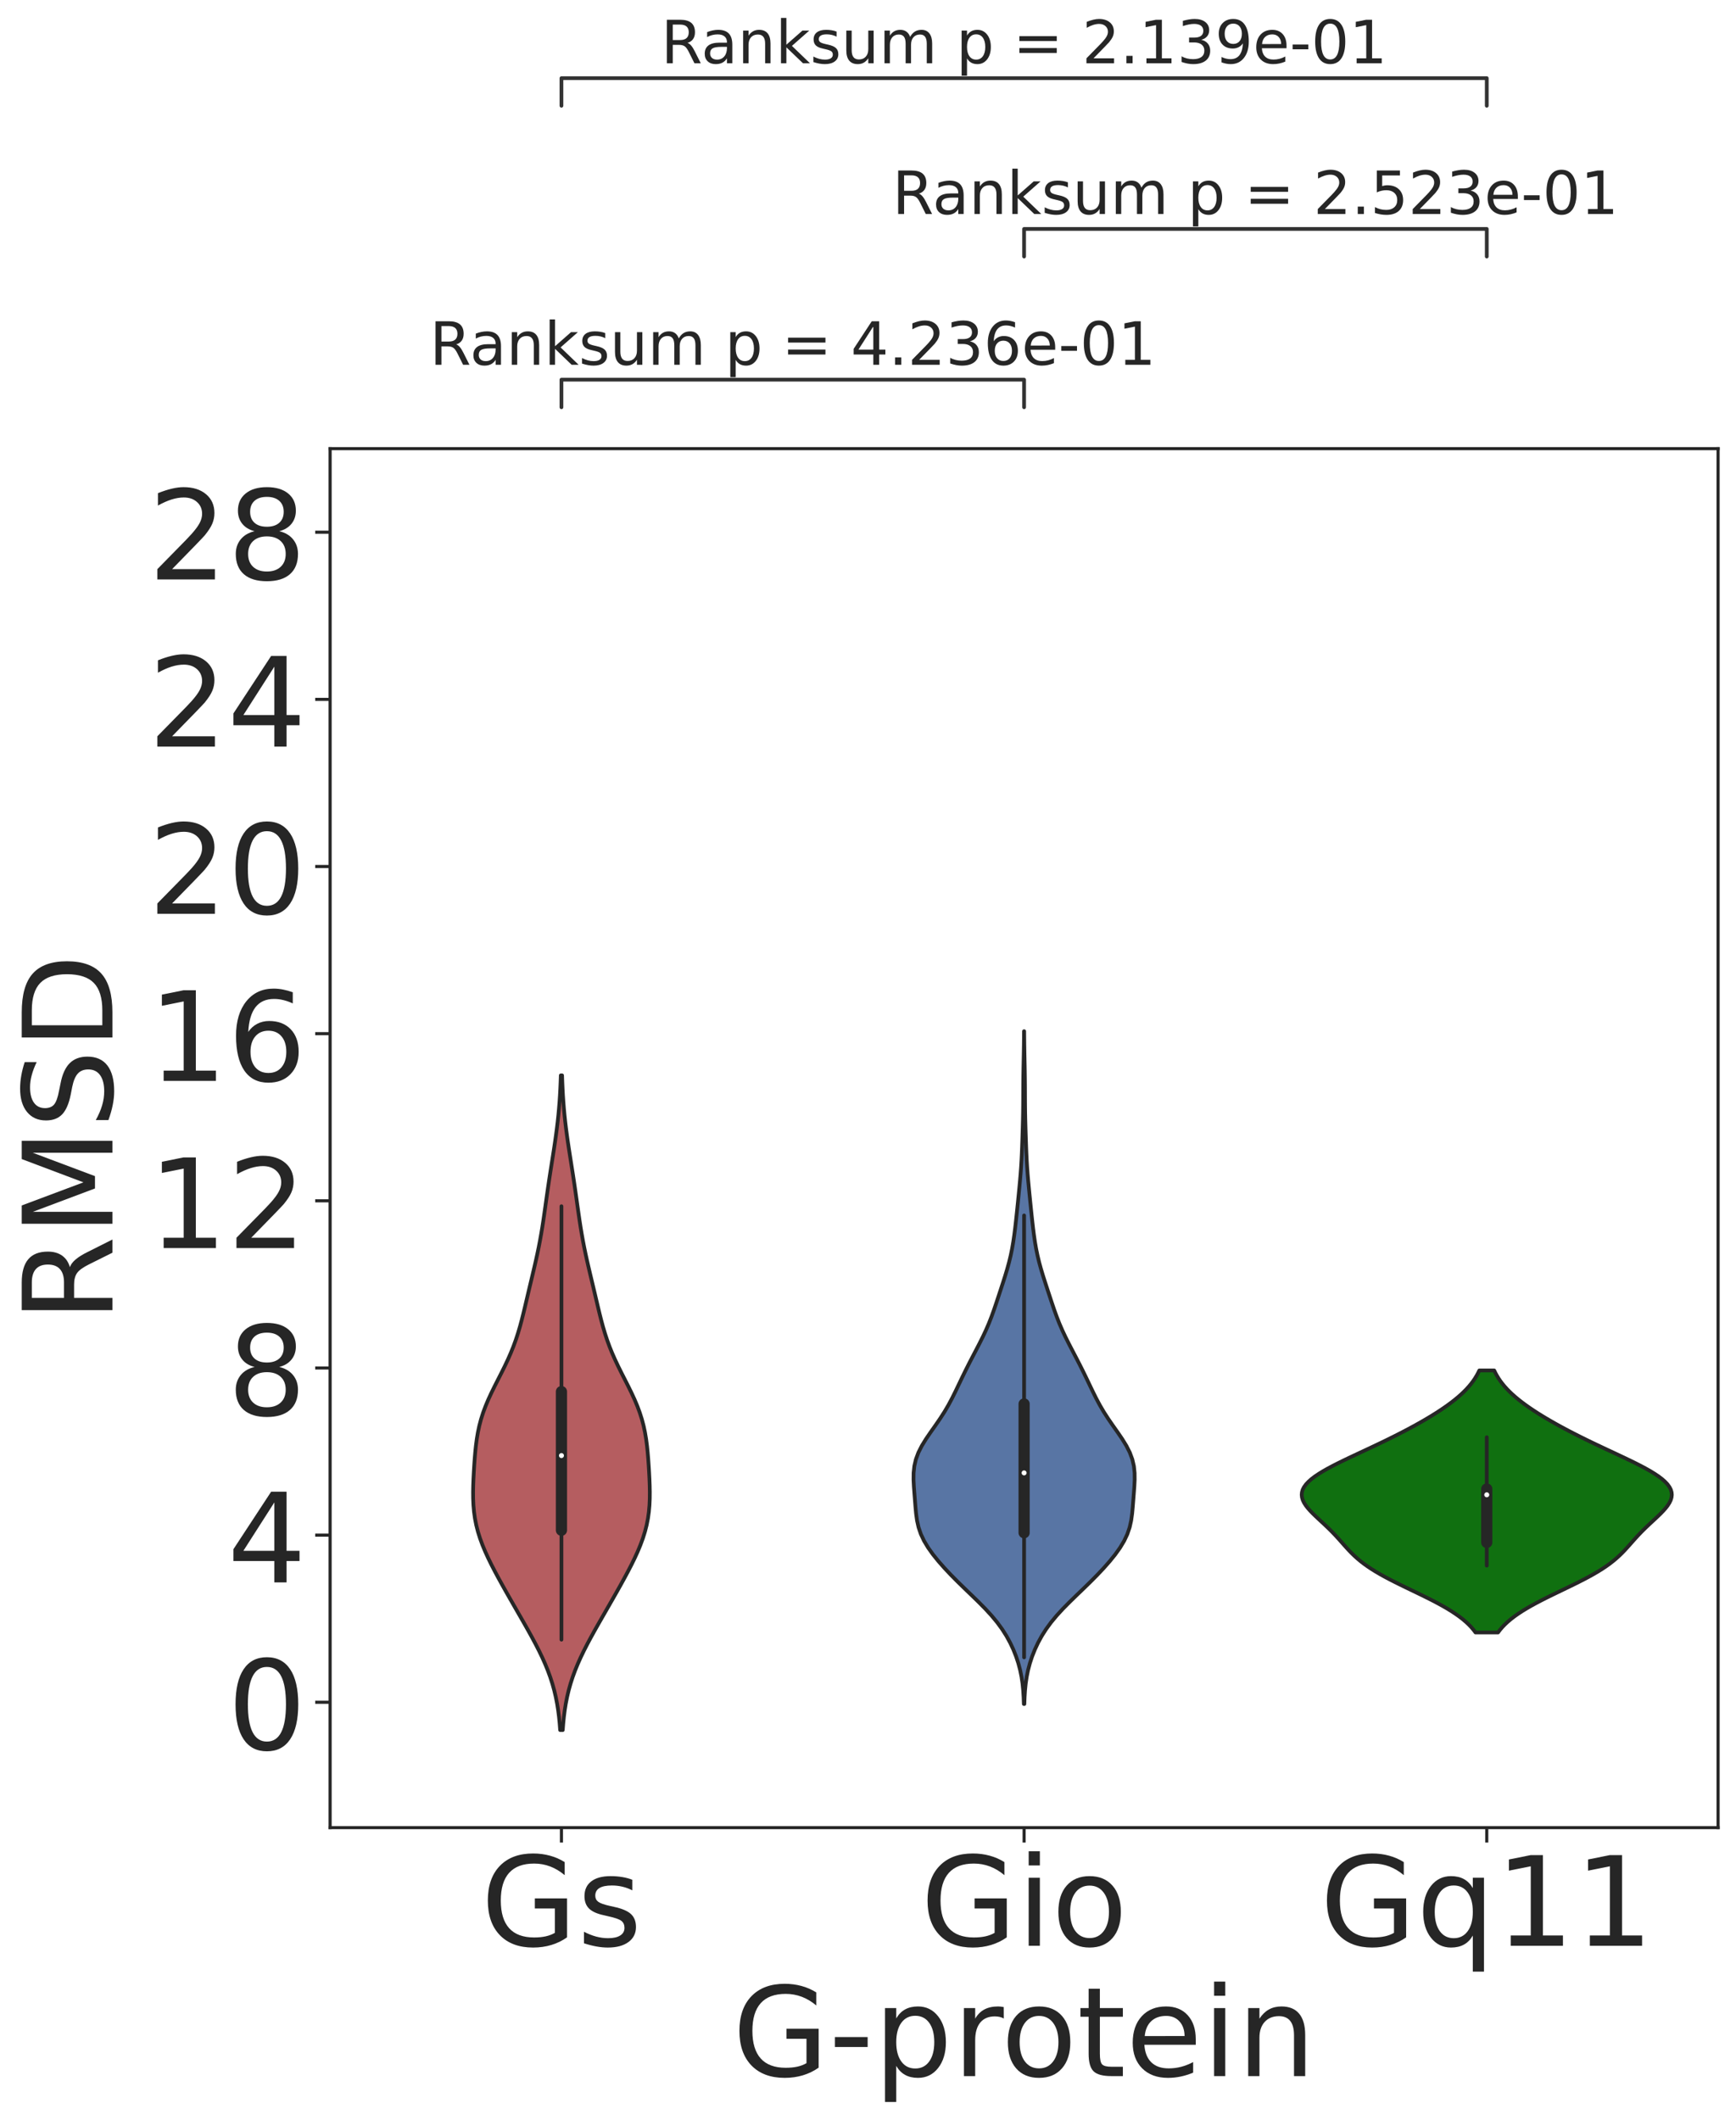 <?xml version="1.0" encoding="utf-8" standalone="no"?>
<!DOCTYPE svg PUBLIC "-//W3C//DTD SVG 1.1//EN"
  "http://www.w3.org/Graphics/SVG/1.1/DTD/svg11.dtd">
<!-- Created with matplotlib (https://matplotlib.org/) -->
<svg height="852.245pt" version="1.1" viewBox="0 0 697.916 852.245" width="697.916pt" xmlns="http://www.w3.org/2000/svg" xmlns:xlink="http://www.w3.org/1999/xlink">
 <defs>
  <style type="text/css">
*{stroke-linecap:butt;stroke-linejoin:round;}
  </style>
 </defs>
 <g id="figure_1">
  <g id="patch_1">
   <path d="M 0 852.245 
L 697.916 852.245 
L 697.916 0 
L 0 0 
z
" style="fill:#ffffff;"/>
  </g>
  <g id="axes_1">
   <g id="patch_2">
    <path d="M 132.716 734.764 
L 690.716 734.764 
L 690.716 180.363 
L 132.716 180.363 
z
" style="fill:#ffffff;"/>
   </g>
   <g id="matplotlib.axis_1">
    <g id="xtick_1">
     <g id="line2d_1">
      <defs>
       <path d="M 0 0 
L 0 6 
" id="m1f7095443c" style="stroke:#262626;stroke-width:1.25;"/>
      </defs>
      <g>
       <use style="fill:#262626;stroke:#262626;stroke-width:1.25;" x="225.716" xlink:href="#m1f7095443c" y="734.764"/>
      </g>
     </g>
     <g id="text_1">
      <!-- Gs -->
      <defs>
       <path d="M 59.516 10.406 
L 59.516 29.984 
L 43.406 29.984 
L 43.406 38.094 
L 69.281 38.094 
L 69.281 6.781 
Q 63.578 2.734 56.688 0.656 
Q 49.812 -1.422 42 -1.422 
Q 24.906 -1.422 15.25 8.562 
Q 5.609 18.562 5.609 36.375 
Q 5.609 54.25 15.25 64.234 
Q 24.906 74.219 42 74.219 
Q 49.125 74.219 55.547 72.453 
Q 61.969 70.703 67.391 67.281 
L 67.391 56.781 
Q 61.922 61.422 55.766 63.766 
Q 49.609 66.109 42.828 66.109 
Q 29.438 66.109 22.719 58.641 
Q 16.016 51.172 16.016 36.375 
Q 16.016 21.625 22.719 14.156 
Q 29.438 6.688 42.828 6.688 
Q 48.047 6.688 52.141 7.594 
Q 56.25 8.5 59.516 10.406 
z
" id="DejaVuSans-71"/>
       <path d="M 44.281 53.078 
L 44.281 44.578 
Q 40.484 46.531 36.375 47.5 
Q 32.281 48.484 27.875 48.484 
Q 21.188 48.484 17.844 46.438 
Q 14.5 44.391 14.5 40.281 
Q 14.5 37.156 16.891 35.375 
Q 19.281 33.594 26.516 31.984 
L 29.594 31.297 
Q 39.156 29.25 43.188 25.516 
Q 47.219 21.781 47.219 15.094 
Q 47.219 7.469 41.188 3.016 
Q 35.156 -1.422 24.609 -1.422 
Q 20.219 -1.422 15.453 -0.562 
Q 10.688 0.297 5.422 2 
L 5.422 11.281 
Q 10.406 8.688 15.234 7.391 
Q 20.062 6.109 24.812 6.109 
Q 31.156 6.109 34.562 8.281 
Q 37.984 10.453 37.984 14.406 
Q 37.984 18.062 35.516 20.016 
Q 33.062 21.969 24.703 23.781 
L 21.578 24.516 
Q 13.234 26.266 9.516 29.906 
Q 5.812 33.547 5.812 39.891 
Q 5.812 47.609 11.281 51.797 
Q 16.75 56 26.812 56 
Q 31.781 56 36.172 55.266 
Q 40.578 54.547 44.281 53.078 
z
" id="DejaVuSans-115"/>
      </defs>
      <g style="fill:#262626;" transform="translate(193.321 782.256)scale(0.5 -0.5)">
       <use xlink:href="#DejaVuSans-71"/>
       <use x="77.49" xlink:href="#DejaVuSans-115"/>
      </g>
     </g>
    </g>
    <g id="xtick_2">
     <g id="line2d_2">
      <g>
       <use style="fill:#262626;stroke:#262626;stroke-width:1.25;" x="411.716" xlink:href="#m1f7095443c" y="734.764"/>
      </g>
     </g>
     <g id="text_2">
      <!-- Gio -->
      <defs>
       <path d="M 9.422 54.688 
L 18.406 54.688 
L 18.406 0 
L 9.422 0 
z
M 9.422 75.984 
L 18.406 75.984 
L 18.406 64.594 
L 9.422 64.594 
z
" id="DejaVuSans-105"/>
       <path d="M 30.609 48.391 
Q 23.391 48.391 19.188 42.75 
Q 14.984 37.109 14.984 27.297 
Q 14.984 17.484 19.156 11.844 
Q 23.344 6.203 30.609 6.203 
Q 37.797 6.203 41.984 11.859 
Q 46.188 17.531 46.188 27.297 
Q 46.188 37.016 41.984 42.703 
Q 37.797 48.391 30.609 48.391 
z
M 30.609 56 
Q 42.328 56 49.016 48.375 
Q 55.719 40.766 55.719 27.297 
Q 55.719 13.875 49.016 6.219 
Q 42.328 -1.422 30.609 -1.422 
Q 18.844 -1.422 12.172 6.219 
Q 5.516 13.875 5.516 27.297 
Q 5.516 40.766 12.172 48.375 
Q 18.844 56 30.609 56 
z
" id="DejaVuSans-111"/>
      </defs>
      <g style="fill:#262626;" transform="translate(370.102 782.256)scale(0.5 -0.5)">
       <use xlink:href="#DejaVuSans-71"/>
       <use x="77.49" xlink:href="#DejaVuSans-105"/>
       <use x="105.273" xlink:href="#DejaVuSans-111"/>
      </g>
     </g>
    </g>
    <g id="xtick_3">
     <g id="line2d_3">
      <g>
       <use style="fill:#262626;stroke:#262626;stroke-width:1.25;" x="597.716" xlink:href="#m1f7095443c" y="734.764"/>
      </g>
     </g>
     <g id="text_3">
      <!-- Gq11 -->
      <defs>
       <path d="M 14.797 27.297 
Q 14.797 17.391 18.875 11.75 
Q 22.953 6.109 30.078 6.109 
Q 37.203 6.109 41.297 11.75 
Q 45.406 17.391 45.406 27.297 
Q 45.406 37.203 41.297 42.844 
Q 37.203 48.484 30.078 48.484 
Q 22.953 48.484 18.875 42.844 
Q 14.797 37.203 14.797 27.297 
z
M 45.406 8.203 
Q 42.578 3.328 38.25 0.953 
Q 33.938 -1.422 27.875 -1.422 
Q 17.969 -1.422 11.734 6.484 
Q 5.516 14.406 5.516 27.297 
Q 5.516 40.188 11.734 48.094 
Q 17.969 56 27.875 56 
Q 33.938 56 38.25 53.625 
Q 42.578 51.266 45.406 46.391 
L 45.406 54.688 
L 54.391 54.688 
L 54.391 -20.797 
L 45.406 -20.797 
z
" id="DejaVuSans-113"/>
       <path d="M 12.406 8.297 
L 28.516 8.297 
L 28.516 63.922 
L 10.984 60.406 
L 10.984 69.391 
L 28.422 72.906 
L 38.281 72.906 
L 38.281 8.297 
L 54.391 8.297 
L 54.391 0 
L 12.406 0 
z
" id="DejaVuSans-49"/>
      </defs>
      <g style="fill:#262626;" transform="translate(530.661 782.256)scale(0.5 -0.5)">
       <use xlink:href="#DejaVuSans-71"/>
       <use x="77.49" xlink:href="#DejaVuSans-113"/>
       <use x="140.967" xlink:href="#DejaVuSans-49"/>
       <use x="204.59" xlink:href="#DejaVuSans-49"/>
      </g>
     </g>
    </g>
    <g id="text_4">
     <!-- G-protein -->
     <defs>
      <path d="M 4.891 31.391 
L 31.203 31.391 
L 31.203 23.391 
L 4.891 23.391 
z
" id="DejaVuSans-45"/>
      <path d="M 18.109 8.203 
L 18.109 -20.797 
L 9.078 -20.797 
L 9.078 54.688 
L 18.109 54.688 
L 18.109 46.391 
Q 20.953 51.266 25.266 53.625 
Q 29.594 56 35.594 56 
Q 45.562 56 51.781 48.094 
Q 58.016 40.188 58.016 27.297 
Q 58.016 14.406 51.781 6.484 
Q 45.562 -1.422 35.594 -1.422 
Q 29.594 -1.422 25.266 0.953 
Q 20.953 3.328 18.109 8.203 
z
M 48.688 27.297 
Q 48.688 37.203 44.609 42.844 
Q 40.531 48.484 33.406 48.484 
Q 26.266 48.484 22.188 42.844 
Q 18.109 37.203 18.109 27.297 
Q 18.109 17.391 22.188 11.75 
Q 26.266 6.109 33.406 6.109 
Q 40.531 6.109 44.609 11.75 
Q 48.688 17.391 48.688 27.297 
z
" id="DejaVuSans-112"/>
      <path d="M 41.109 46.297 
Q 39.594 47.172 37.812 47.578 
Q 36.031 48 33.891 48 
Q 26.266 48 22.188 43.047 
Q 18.109 38.094 18.109 28.812 
L 18.109 0 
L 9.078 0 
L 9.078 54.688 
L 18.109 54.688 
L 18.109 46.188 
Q 20.953 51.172 25.484 53.578 
Q 30.031 56 36.531 56 
Q 37.453 56 38.578 55.875 
Q 39.703 55.766 41.062 55.516 
z
" id="DejaVuSans-114"/>
      <path d="M 18.312 70.219 
L 18.312 54.688 
L 36.812 54.688 
L 36.812 47.703 
L 18.312 47.703 
L 18.312 18.016 
Q 18.312 11.328 20.141 9.422 
Q 21.969 7.516 27.594 7.516 
L 36.812 7.516 
L 36.812 0 
L 27.594 0 
Q 17.188 0 13.234 3.875 
Q 9.281 7.766 9.281 18.016 
L 9.281 47.703 
L 2.688 47.703 
L 2.688 54.688 
L 9.281 54.688 
L 9.281 70.219 
z
" id="DejaVuSans-116"/>
      <path d="M 56.203 29.594 
L 56.203 25.203 
L 14.891 25.203 
Q 15.484 15.922 20.484 11.062 
Q 25.484 6.203 34.422 6.203 
Q 39.594 6.203 44.453 7.469 
Q 49.312 8.734 54.109 11.281 
L 54.109 2.781 
Q 49.266 0.734 44.188 -0.344 
Q 39.109 -1.422 33.891 -1.422 
Q 20.797 -1.422 13.156 6.188 
Q 5.516 13.812 5.516 26.812 
Q 5.516 40.234 12.766 48.109 
Q 20.016 56 32.328 56 
Q 43.359 56 49.781 48.891 
Q 56.203 41.797 56.203 29.594 
z
M 47.219 32.234 
Q 47.125 39.594 43.094 43.984 
Q 39.062 48.391 32.422 48.391 
Q 24.906 48.391 20.391 44.141 
Q 15.875 39.891 15.188 32.172 
z
" id="DejaVuSans-101"/>
      <path d="M 54.891 33.016 
L 54.891 0 
L 45.906 0 
L 45.906 32.719 
Q 45.906 40.484 42.875 44.328 
Q 39.844 48.188 33.797 48.188 
Q 26.516 48.188 22.312 43.547 
Q 18.109 38.922 18.109 30.906 
L 18.109 0 
L 9.078 0 
L 9.078 54.688 
L 18.109 54.688 
L 18.109 46.188 
Q 21.344 51.125 25.703 53.562 
Q 30.078 56 35.797 56 
Q 45.219 56 50.047 50.172 
Q 54.891 44.344 54.891 33.016 
z
" id="DejaVuSans-110"/>
     </defs>
     <g style="fill:#262626;" transform="translate(294.47 834.646)scale(0.5 -0.5)">
      <use xlink:href="#DejaVuSans-71"/>
      <use x="77.49" xlink:href="#DejaVuSans-45"/>
      <use x="113.574" xlink:href="#DejaVuSans-112"/>
      <use x="177.051" xlink:href="#DejaVuSans-114"/>
      <use x="215.914" xlink:href="#DejaVuSans-111"/>
      <use x="277.096" xlink:href="#DejaVuSans-116"/>
      <use x="316.305" xlink:href="#DejaVuSans-101"/>
      <use x="377.828" xlink:href="#DejaVuSans-105"/>
      <use x="405.611" xlink:href="#DejaVuSans-110"/>
     </g>
    </g>
   </g>
   <g id="matplotlib.axis_2">
    <g id="ytick_1">
     <g id="line2d_4">
      <defs>
       <path d="M 0 0 
L -6 0 
" id="mdc92dd297d" style="stroke:#262626;stroke-width:1.25;"/>
      </defs>
      <g>
       <use style="fill:#262626;stroke:#262626;stroke-width:1.25;" x="132.716" xlink:href="#mdc92dd297d" y="684.364"/>
      </g>
     </g>
     <g id="text_5">
      <!-- 0 -->
      <defs>
       <path d="M 31.781 66.406 
Q 24.172 66.406 20.328 58.906 
Q 16.5 51.422 16.5 36.375 
Q 16.5 21.391 20.328 13.891 
Q 24.172 6.391 31.781 6.391 
Q 39.453 6.391 43.281 13.891 
Q 47.125 21.391 47.125 36.375 
Q 47.125 51.422 43.281 58.906 
Q 39.453 66.406 31.781 66.406 
z
M 31.781 74.219 
Q 44.047 74.219 50.516 64.516 
Q 56.984 54.828 56.984 36.375 
Q 56.984 17.969 50.516 8.266 
Q 44.047 -1.422 31.781 -1.422 
Q 19.531 -1.422 13.062 8.266 
Q 6.594 17.969 6.594 36.375 
Q 6.594 54.828 13.062 64.516 
Q 19.531 74.219 31.781 74.219 
z
" id="DejaVuSans-48"/>
      </defs>
      <g style="fill:#262626;" transform="translate(91.403 703.36)scale(0.5 -0.5)">
       <use xlink:href="#DejaVuSans-48"/>
      </g>
     </g>
    </g>
    <g id="ytick_2">
     <g id="line2d_5">
      <g>
       <use style="fill:#262626;stroke:#262626;stroke-width:1.25;" x="132.716" xlink:href="#mdc92dd297d" y="617.163"/>
      </g>
     </g>
     <g id="text_6">
      <!-- 4 -->
      <defs>
       <path d="M 37.797 64.312 
L 12.891 25.391 
L 37.797 25.391 
z
M 35.203 72.906 
L 47.609 72.906 
L 47.609 25.391 
L 58.016 25.391 
L 58.016 17.188 
L 47.609 17.188 
L 47.609 0 
L 37.797 0 
L 37.797 17.188 
L 4.891 17.188 
L 4.891 26.703 
z
" id="DejaVuSans-52"/>
      </defs>
      <g style="fill:#262626;" transform="translate(91.403 636.16)scale(0.5 -0.5)">
       <use xlink:href="#DejaVuSans-52"/>
      </g>
     </g>
    </g>
    <g id="ytick_3">
     <g id="line2d_6">
      <g>
       <use style="fill:#262626;stroke:#262626;stroke-width:1.25;" x="132.716" xlink:href="#mdc92dd297d" y="549.963"/>
      </g>
     </g>
     <g id="text_7">
      <!-- 8 -->
      <defs>
       <path d="M 31.781 34.625 
Q 24.75 34.625 20.719 30.859 
Q 16.703 27.094 16.703 20.516 
Q 16.703 13.922 20.719 10.156 
Q 24.75 6.391 31.781 6.391 
Q 38.812 6.391 42.859 10.172 
Q 46.922 13.969 46.922 20.516 
Q 46.922 27.094 42.891 30.859 
Q 38.875 34.625 31.781 34.625 
z
M 21.922 38.812 
Q 15.578 40.375 12.031 44.719 
Q 8.5 49.078 8.5 55.328 
Q 8.5 64.062 14.719 69.141 
Q 20.953 74.219 31.781 74.219 
Q 42.672 74.219 48.875 69.141 
Q 55.078 64.062 55.078 55.328 
Q 55.078 49.078 51.531 44.719 
Q 48 40.375 41.703 38.812 
Q 48.828 37.156 52.797 32.312 
Q 56.781 27.484 56.781 20.516 
Q 56.781 9.906 50.312 4.234 
Q 43.844 -1.422 31.781 -1.422 
Q 19.734 -1.422 13.25 4.234 
Q 6.781 9.906 6.781 20.516 
Q 6.781 27.484 10.781 32.312 
Q 14.797 37.156 21.922 38.812 
z
M 18.312 54.391 
Q 18.312 48.734 21.844 45.562 
Q 25.391 42.391 31.781 42.391 
Q 38.141 42.391 41.719 45.562 
Q 45.312 48.734 45.312 54.391 
Q 45.312 60.062 41.719 63.234 
Q 38.141 66.406 31.781 66.406 
Q 25.391 66.406 21.844 63.234 
Q 18.312 60.062 18.312 54.391 
z
" id="DejaVuSans-56"/>
      </defs>
      <g style="fill:#262626;" transform="translate(91.403 568.96)scale(0.5 -0.5)">
       <use xlink:href="#DejaVuSans-56"/>
      </g>
     </g>
    </g>
    <g id="ytick_4">
     <g id="line2d_7">
      <g>
       <use style="fill:#262626;stroke:#262626;stroke-width:1.25;" x="132.716" xlink:href="#mdc92dd297d" y="482.764"/>
      </g>
     </g>
     <g id="text_8">
      <!-- 12 -->
      <defs>
       <path d="M 19.188 8.297 
L 53.609 8.297 
L 53.609 0 
L 7.328 0 
L 7.328 8.297 
Q 12.938 14.109 22.625 23.891 
Q 32.328 33.688 34.812 36.531 
Q 39.547 41.844 41.422 45.531 
Q 43.312 49.219 43.312 52.781 
Q 43.312 58.594 39.234 62.25 
Q 35.156 65.922 28.609 65.922 
Q 23.969 65.922 18.812 64.312 
Q 13.672 62.703 7.812 59.422 
L 7.812 69.391 
Q 13.766 71.781 18.938 73 
Q 24.125 74.219 28.422 74.219 
Q 39.75 74.219 46.484 68.547 
Q 53.219 62.891 53.219 53.422 
Q 53.219 48.922 51.531 44.891 
Q 49.859 40.875 45.406 35.406 
Q 44.188 33.984 37.641 27.219 
Q 31.109 20.453 19.188 8.297 
z
" id="DejaVuSans-50"/>
      </defs>
      <g style="fill:#262626;" transform="translate(59.591 501.76)scale(0.5 -0.5)">
       <use xlink:href="#DejaVuSans-49"/>
       <use x="63.623" xlink:href="#DejaVuSans-50"/>
      </g>
     </g>
    </g>
    <g id="ytick_5">
     <g id="line2d_8">
      <g>
       <use style="fill:#262626;stroke:#262626;stroke-width:1.25;" x="132.716" xlink:href="#mdc92dd297d" y="415.563"/>
      </g>
     </g>
     <g id="text_9">
      <!-- 16 -->
      <defs>
       <path d="M 33.016 40.375 
Q 26.375 40.375 22.484 35.828 
Q 18.609 31.297 18.609 23.391 
Q 18.609 15.531 22.484 10.953 
Q 26.375 6.391 33.016 6.391 
Q 39.656 6.391 43.531 10.953 
Q 47.406 15.531 47.406 23.391 
Q 47.406 31.297 43.531 35.828 
Q 39.656 40.375 33.016 40.375 
z
M 52.594 71.297 
L 52.594 62.312 
Q 48.875 64.062 45.094 64.984 
Q 41.312 65.922 37.594 65.922 
Q 27.828 65.922 22.672 59.328 
Q 17.531 52.734 16.797 39.406 
Q 19.672 43.656 24.016 45.922 
Q 28.375 48.188 33.594 48.188 
Q 44.578 48.188 50.953 41.516 
Q 57.328 34.859 57.328 23.391 
Q 57.328 12.156 50.688 5.359 
Q 44.047 -1.422 33.016 -1.422 
Q 20.359 -1.422 13.672 8.266 
Q 6.984 17.969 6.984 36.375 
Q 6.984 53.656 15.188 63.938 
Q 23.391 74.219 37.203 74.219 
Q 40.922 74.219 44.703 73.484 
Q 48.484 72.75 52.594 71.297 
z
" id="DejaVuSans-54"/>
      </defs>
      <g style="fill:#262626;" transform="translate(59.591 434.56)scale(0.5 -0.5)">
       <use xlink:href="#DejaVuSans-49"/>
       <use x="63.623" xlink:href="#DejaVuSans-54"/>
      </g>
     </g>
    </g>
    <g id="ytick_6">
     <g id="line2d_9">
      <g>
       <use style="fill:#262626;stroke:#262626;stroke-width:1.25;" x="132.716" xlink:href="#mdc92dd297d" y="348.363"/>
      </g>
     </g>
     <g id="text_10">
      <!-- 20 -->
      <g style="fill:#262626;" transform="translate(59.591 367.36)scale(0.5 -0.5)">
       <use xlink:href="#DejaVuSans-50"/>
       <use x="63.623" xlink:href="#DejaVuSans-48"/>
      </g>
     </g>
    </g>
    <g id="ytick_7">
     <g id="line2d_10">
      <g>
       <use style="fill:#262626;stroke:#262626;stroke-width:1.25;" x="132.716" xlink:href="#mdc92dd297d" y="281.163"/>
      </g>
     </g>
     <g id="text_11">
      <!-- 24 -->
      <g style="fill:#262626;" transform="translate(59.591 300.16)scale(0.5 -0.5)">
       <use xlink:href="#DejaVuSans-50"/>
       <use x="63.623" xlink:href="#DejaVuSans-52"/>
      </g>
     </g>
    </g>
    <g id="ytick_8">
     <g id="line2d_11">
      <g>
       <use style="fill:#262626;stroke:#262626;stroke-width:1.25;" x="132.716" xlink:href="#mdc92dd297d" y="213.964"/>
      </g>
     </g>
     <g id="text_12">
      <!-- 28 -->
      <g style="fill:#262626;" transform="translate(59.591 232.96)scale(0.5 -0.5)">
       <use xlink:href="#DejaVuSans-50"/>
       <use x="63.623" xlink:href="#DejaVuSans-56"/>
      </g>
     </g>
    </g>
    <g id="text_13">
     <!-- RMSD -->
     <defs>
      <path d="M 44.391 34.188 
Q 47.562 33.109 50.562 29.594 
Q 53.562 26.078 56.594 19.922 
L 66.609 0 
L 56 0 
L 46.688 18.703 
Q 43.062 26.031 39.672 28.422 
Q 36.281 30.812 30.422 30.812 
L 19.672 30.812 
L 19.672 0 
L 9.812 0 
L 9.812 72.906 
L 32.078 72.906 
Q 44.578 72.906 50.734 67.672 
Q 56.891 62.453 56.891 51.906 
Q 56.891 45.016 53.688 40.469 
Q 50.484 35.938 44.391 34.188 
z
M 19.672 64.797 
L 19.672 38.922 
L 32.078 38.922 
Q 39.203 38.922 42.844 42.219 
Q 46.484 45.516 46.484 51.906 
Q 46.484 58.297 42.844 61.547 
Q 39.203 64.797 32.078 64.797 
z
" id="DejaVuSans-82"/>
      <path d="M 9.812 72.906 
L 24.516 72.906 
L 43.109 23.297 
L 61.812 72.906 
L 76.516 72.906 
L 76.516 0 
L 66.891 0 
L 66.891 64.016 
L 48.094 14.016 
L 38.188 14.016 
L 19.391 64.016 
L 19.391 0 
L 9.812 0 
z
" id="DejaVuSans-77"/>
      <path d="M 53.516 70.516 
L 53.516 60.891 
Q 47.906 63.578 42.922 64.891 
Q 37.938 66.219 33.297 66.219 
Q 25.25 66.219 20.875 63.094 
Q 16.5 59.969 16.5 54.203 
Q 16.5 49.359 19.406 46.891 
Q 22.312 44.438 30.422 42.922 
L 36.375 41.703 
Q 47.406 39.594 52.656 34.297 
Q 57.906 29 57.906 20.125 
Q 57.906 9.516 50.797 4.047 
Q 43.703 -1.422 29.984 -1.422 
Q 24.812 -1.422 18.969 -0.25 
Q 13.141 0.922 6.891 3.219 
L 6.891 13.375 
Q 12.891 10.016 18.656 8.297 
Q 24.422 6.594 29.984 6.594 
Q 38.422 6.594 43.016 9.906 
Q 47.609 13.234 47.609 19.391 
Q 47.609 24.75 44.312 27.781 
Q 41.016 30.812 33.5 32.328 
L 27.484 33.5 
Q 16.453 35.688 11.516 40.375 
Q 6.594 45.062 6.594 53.422 
Q 6.594 63.094 13.406 68.656 
Q 20.219 74.219 32.172 74.219 
Q 37.312 74.219 42.625 73.281 
Q 47.953 72.359 53.516 70.516 
z
" id="DejaVuSans-83"/>
      <path d="M 19.672 64.797 
L 19.672 8.109 
L 31.594 8.109 
Q 46.688 8.109 53.688 14.938 
Q 60.688 21.781 60.688 36.531 
Q 60.688 51.172 53.688 57.984 
Q 46.688 64.797 31.594 64.797 
z
M 9.812 72.906 
L 30.078 72.906 
Q 51.266 72.906 61.172 64.094 
Q 71.094 55.281 71.094 36.531 
Q 71.094 17.672 61.125 8.828 
Q 51.172 0 30.078 0 
L 9.812 0 
z
" id="DejaVuSans-68"/>
     </defs>
     <g style="fill:#262626;" transform="translate(45.192 531.626)rotate(-90)scale(0.5 -0.5)">
      <use xlink:href="#DejaVuSans-82"/>
      <use x="69.482" xlink:href="#DejaVuSans-77"/>
      <use x="155.762" xlink:href="#DejaVuSans-83"/>
      <use x="219.238" xlink:href="#DejaVuSans-68"/>
     </g>
    </g>
   </g>
   <g id="PolyCollection_1">
    <defs>
     <path d="M 226.232 -156.708 
L 225.199 -156.708 
L 224.995 -159.366 
L 224.73 -162.025 
L 224.39 -164.684 
L 223.965 -167.342 
L 223.443 -170.001 
L 222.815 -172.66 
L 222.074 -175.318 
L 221.217 -177.977 
L 220.244 -180.636 
L 219.159 -183.294 
L 217.97 -185.953 
L 216.688 -188.612 
L 215.329 -191.27 
L 213.907 -193.929 
L 212.439 -196.588 
L 210.938 -199.246 
L 209.418 -201.905 
L 207.889 -204.564 
L 206.361 -207.222 
L 204.839 -209.881 
L 203.329 -212.54 
L 201.839 -215.198 
L 200.375 -217.857 
L 198.949 -220.516 
L 197.576 -223.174 
L 196.272 -225.833 
L 195.057 -228.492 
L 193.952 -231.15 
L 192.975 -233.809 
L 192.142 -236.468 
L 191.462 -239.126 
L 190.938 -241.785 
L 190.564 -244.444 
L 190.328 -247.102 
L 190.211 -249.761 
L 190.189 -252.42 
L 190.239 -255.078 
L 190.34 -257.737 
L 190.476 -260.396 
L 190.638 -263.054 
L 190.826 -265.713 
L 191.049 -268.372 
L 191.325 -271.03 
L 191.673 -273.689 
L 192.119 -276.348 
L 192.684 -279.006 
L 193.384 -281.665 
L 194.229 -284.324 
L 195.218 -286.982 
L 196.337 -289.641 
L 197.564 -292.3 
L 198.87 -294.958 
L 200.218 -297.617 
L 201.571 -300.276 
L 202.892 -302.934 
L 204.15 -305.593 
L 205.323 -308.252 
L 206.396 -310.91 
L 207.366 -313.569 
L 208.237 -316.228 
L 209.023 -318.886 
L 209.74 -321.545 
L 210.409 -324.204 
L 211.048 -326.862 
L 211.675 -329.521 
L 212.3 -332.18 
L 212.929 -334.838 
L 213.562 -337.497 
L 214.196 -340.156 
L 214.822 -342.814 
L 215.431 -345.473 
L 216.015 -348.132 
L 216.566 -350.79 
L 217.08 -353.449 
L 217.556 -356.108 
L 217.997 -358.766 
L 218.408 -361.425 
L 218.798 -364.084 
L 219.175 -366.742 
L 219.546 -369.401 
L 219.92 -372.06 
L 220.302 -374.718 
L 220.695 -377.377 
L 221.099 -380.036 
L 221.513 -382.694 
L 221.931 -385.353 
L 222.35 -388.012 
L 222.76 -390.67 
L 223.157 -393.329 
L 223.532 -395.988 
L 223.881 -398.646 
L 224.198 -401.305 
L 224.481 -403.964 
L 224.728 -406.622 
L 224.94 -409.281 
L 225.116 -411.94 
L 225.261 -414.598 
L 225.377 -417.257 
L 225.468 -419.916 
L 225.963 -419.916 
L 225.963 -419.916 
L 226.054 -417.257 
L 226.17 -414.598 
L 226.315 -411.94 
L 226.492 -409.281 
L 226.703 -406.622 
L 226.95 -403.964 
L 227.233 -401.305 
L 227.55 -398.646 
L 227.899 -395.988 
L 228.274 -393.329 
L 228.671 -390.67 
L 229.082 -388.012 
L 229.5 -385.353 
L 229.918 -382.694 
L 230.332 -380.036 
L 230.736 -377.377 
L 231.129 -374.718 
L 231.511 -372.06 
L 231.885 -369.401 
L 232.257 -366.742 
L 232.633 -364.084 
L 233.023 -361.425 
L 233.434 -358.766 
L 233.875 -356.108 
L 234.352 -353.449 
L 234.865 -350.79 
L 235.416 -348.132 
L 236 -345.473 
L 236.609 -342.814 
L 237.235 -340.156 
L 237.869 -337.497 
L 238.503 -334.838 
L 239.132 -332.18 
L 239.756 -329.521 
L 240.383 -326.862 
L 241.022 -324.204 
L 241.691 -321.545 
L 242.409 -318.886 
L 243.194 -316.228 
L 244.065 -313.569 
L 245.035 -310.91 
L 246.108 -308.252 
L 247.281 -305.593 
L 248.539 -302.934 
L 249.86 -300.276 
L 251.213 -297.617 
L 252.561 -294.958 
L 253.867 -292.3 
L 255.095 -289.641 
L 256.214 -286.982 
L 257.202 -284.324 
L 258.047 -281.665 
L 258.747 -279.006 
L 259.312 -276.348 
L 259.758 -273.689 
L 260.107 -271.03 
L 260.382 -268.372 
L 260.605 -265.713 
L 260.793 -263.054 
L 260.955 -260.396 
L 261.091 -257.737 
L 261.192 -255.078 
L 261.242 -252.42 
L 261.221 -249.761 
L 261.103 -247.102 
L 260.867 -244.444 
L 260.493 -241.785 
L 259.969 -239.126 
L 259.29 -236.468 
L 258.456 -233.809 
L 257.48 -231.15 
L 256.374 -228.492 
L 255.16 -225.833 
L 253.856 -223.174 
L 252.482 -220.516 
L 251.056 -217.857 
L 249.593 -215.198 
L 248.102 -212.54 
L 246.592 -209.881 
L 245.07 -207.222 
L 243.542 -204.564 
L 242.013 -201.905 
L 240.493 -199.246 
L 238.993 -196.588 
L 237.524 -193.929 
L 236.102 -191.27 
L 234.743 -188.612 
L 233.462 -185.953 
L 232.273 -183.294 
L 231.187 -180.636 
L 230.214 -177.977 
L 229.357 -175.318 
L 228.616 -172.66 
L 227.988 -170.001 
L 227.466 -167.342 
L 227.041 -164.684 
L 226.702 -162.025 
L 226.436 -159.366 
L 226.232 -156.708 
z
" id="m8ef800bd73" style="stroke:#262626;stroke-width:1.5;"/>
    </defs>
    <g clip-path="url(#p66fa9c60f7)">
     <use style="fill:#b55d60;stroke:#262626;stroke-width:1.5;" x="0" xlink:href="#m8ef800bd73" y="852.245"/>
    </g>
   </g>
   <g id="PolyCollection_2">
    <defs>
     <path d="M 411.817 -167.188 
L 411.614 -167.188 
L 411.514 -169.92 
L 411.344 -172.652 
L 411.072 -175.385 
L 410.67 -178.117 
L 410.114 -180.849 
L 409.389 -183.581 
L 408.486 -186.313 
L 407.402 -189.045 
L 406.125 -191.777 
L 404.635 -194.509 
L 402.904 -197.241 
L 400.908 -199.973 
L 398.644 -202.706 
L 396.136 -205.438 
L 393.439 -208.17 
L 390.63 -210.902 
L 387.788 -213.634 
L 384.987 -216.366 
L 382.28 -219.098 
L 379.706 -221.83 
L 377.296 -224.562 
L 375.09 -227.294 
L 373.138 -230.027 
L 371.496 -232.759 
L 370.208 -235.491 
L 369.281 -238.223 
L 368.669 -240.955 
L 368.288 -243.687 
L 368.033 -246.419 
L 367.82 -249.151 
L 367.604 -251.883 
L 367.399 -254.615 
L 367.263 -257.348 
L 367.288 -260.08 
L 367.575 -262.812 
L 368.205 -265.544 
L 369.217 -268.276 
L 370.598 -271.008 
L 372.277 -273.74 
L 374.143 -276.472 
L 376.072 -279.204 
L 377.952 -281.936 
L 379.709 -284.669 
L 381.311 -287.401 
L 382.77 -290.133 
L 384.129 -292.865 
L 385.438 -295.597 
L 386.745 -298.329 
L 388.078 -301.061 
L 389.45 -303.793 
L 390.859 -306.525 
L 392.288 -309.257 
L 393.706 -311.99 
L 395.077 -314.722 
L 396.363 -317.454 
L 397.542 -320.186 
L 398.614 -322.918 
L 399.597 -325.65 
L 400.525 -328.382 
L 401.43 -331.114 
L 402.328 -333.846 
L 403.22 -336.578 
L 404.091 -339.311 
L 404.915 -342.043 
L 405.665 -344.775 
L 406.323 -347.507 
L 406.883 -350.239 
L 407.353 -352.971 
L 407.751 -355.703 
L 408.099 -358.435 
L 408.413 -361.167 
L 408.708 -363.9 
L 408.992 -366.632 
L 409.27 -369.364 
L 409.543 -372.096 
L 409.81 -374.828 
L 410.065 -377.56 
L 410.297 -380.292 
L 410.498 -383.024 
L 410.663 -385.756 
L 410.796 -388.488 
L 410.904 -391.221 
L 410.998 -393.953 
L 411.086 -396.685 
L 411.169 -399.417 
L 411.241 -402.149 
L 411.295 -404.881 
L 411.329 -407.613 
L 411.347 -410.345 
L 411.356 -413.077 
L 411.369 -415.809 
L 411.393 -418.542 
L 411.432 -421.274 
L 411.482 -424.006 
L 411.536 -426.738 
L 411.588 -429.47 
L 411.632 -432.202 
L 411.665 -434.934 
L 411.687 -437.666 
L 411.744 -437.666 
L 411.744 -437.666 
L 411.766 -434.934 
L 411.799 -432.202 
L 411.843 -429.47 
L 411.895 -426.738 
L 411.95 -424.006 
L 412 -421.274 
L 412.038 -418.542 
L 412.062 -415.809 
L 412.075 -413.077 
L 412.085 -410.345 
L 412.102 -407.613 
L 412.136 -404.881 
L 412.19 -402.149 
L 412.262 -399.417 
L 412.345 -396.685 
L 412.433 -393.953 
L 412.528 -391.221 
L 412.636 -388.488 
L 412.768 -385.756 
L 412.933 -383.024 
L 413.134 -380.292 
L 413.366 -377.56 
L 413.621 -374.828 
L 413.888 -372.096 
L 414.161 -369.364 
L 414.439 -366.632 
L 414.723 -363.9 
L 415.018 -361.167 
L 415.332 -358.435 
L 415.68 -355.703 
L 416.078 -352.971 
L 416.549 -350.239 
L 417.109 -347.507 
L 417.766 -344.775 
L 418.516 -342.043 
L 419.34 -339.311 
L 420.211 -336.578 
L 421.103 -333.846 
L 422.002 -331.114 
L 422.906 -328.382 
L 423.834 -325.65 
L 424.818 -322.918 
L 425.889 -320.186 
L 427.068 -317.454 
L 428.355 -314.722 
L 429.725 -311.99 
L 431.144 -309.257 
L 432.572 -306.525 
L 433.981 -303.793 
L 435.354 -301.061 
L 436.687 -298.329 
L 437.993 -295.597 
L 439.303 -292.865 
L 440.661 -290.133 
L 442.121 -287.401 
L 443.722 -284.669 
L 445.479 -281.936 
L 447.36 -279.204 
L 449.289 -276.472 
L 451.155 -273.74 
L 452.833 -271.008 
L 454.214 -268.276 
L 455.226 -265.544 
L 455.856 -262.812 
L 456.143 -260.08 
L 456.169 -257.348 
L 456.033 -254.615 
L 455.827 -251.883 
L 455.611 -249.151 
L 455.398 -246.419 
L 455.144 -243.687 
L 454.762 -240.955 
L 454.151 -238.223 
L 453.223 -235.491 
L 451.935 -232.759 
L 450.293 -230.027 
L 448.341 -227.294 
L 446.135 -224.562 
L 443.726 -221.83 
L 441.151 -219.098 
L 438.444 -216.366 
L 435.643 -213.634 
L 432.802 -210.902 
L 429.992 -208.17 
L 427.296 -205.438 
L 424.788 -202.706 
L 422.523 -199.973 
L 420.528 -197.241 
L 418.796 -194.509 
L 417.306 -191.777 
L 416.03 -189.045 
L 414.945 -186.313 
L 414.043 -183.581 
L 413.317 -180.849 
L 412.761 -178.117 
L 412.359 -175.385 
L 412.088 -172.652 
L 411.917 -169.92 
L 411.817 -167.188 
z
" id="mc8aeb2e647" style="stroke:#262626;stroke-width:1.5;"/>
    </defs>
    <g clip-path="url(#p66fa9c60f7)">
     <use style="fill:#5875a4;stroke:#262626;stroke-width:1.5;" x="0" xlink:href="#mc8aeb2e647" y="852.245"/>
    </g>
   </g>
   <g id="PolyCollection_3">
    <defs>
     <path d="M 602.243 -195.946 
L 593.188 -195.946 
L 592.383 -197.01 
L 591.474 -198.074 
L 590.453 -199.139 
L 589.317 -200.203 
L 588.061 -201.267 
L 586.685 -202.331 
L 585.186 -203.395 
L 583.569 -204.459 
L 581.838 -205.524 
L 579.999 -206.588 
L 578.062 -207.652 
L 576.039 -208.716 
L 573.943 -209.78 
L 571.792 -210.844 
L 569.603 -211.908 
L 567.396 -212.973 
L 565.189 -214.037 
L 563.003 -215.101 
L 560.858 -216.165 
L 558.773 -217.229 
L 556.763 -218.293 
L 554.844 -219.357 
L 553.026 -220.422 
L 551.318 -221.486 
L 549.723 -222.55 
L 548.243 -223.614 
L 546.874 -224.678 
L 545.609 -225.742 
L 544.436 -226.806 
L 543.344 -227.871 
L 542.315 -228.935 
L 541.333 -229.999 
L 540.381 -231.063 
L 539.44 -232.127 
L 538.496 -233.191 
L 537.534 -234.256 
L 536.544 -235.32 
L 535.519 -236.384 
L 534.456 -237.448 
L 533.358 -238.512 
L 532.23 -239.576 
L 531.085 -240.64 
L 529.938 -241.705 
L 528.808 -242.769 
L 527.718 -243.833 
L 526.693 -244.897 
L 525.759 -245.961 
L 524.942 -247.025 
L 524.267 -248.089 
L 523.758 -249.154 
L 523.435 -250.218 
L 523.316 -251.282 
L 523.413 -252.346 
L 523.736 -253.41 
L 524.287 -254.474 
L 525.065 -255.539 
L 526.065 -256.603 
L 527.275 -257.667 
L 528.682 -258.731 
L 530.268 -259.795 
L 532.014 -260.859 
L 533.899 -261.923 
L 535.9 -262.988 
L 537.996 -264.052 
L 540.164 -265.116 
L 542.385 -266.18 
L 544.64 -267.244 
L 546.912 -268.308 
L 549.187 -269.372 
L 551.453 -270.437 
L 553.699 -271.501 
L 555.918 -272.565 
L 558.103 -273.629 
L 560.251 -274.693 
L 562.357 -275.757 
L 564.419 -276.822 
L 566.435 -277.886 
L 568.403 -278.95 
L 570.322 -280.014 
L 572.19 -281.078 
L 574.004 -282.142 
L 575.762 -283.206 
L 577.462 -284.271 
L 579.099 -285.335 
L 580.671 -286.399 
L 582.175 -287.463 
L 583.608 -288.527 
L 584.965 -289.591 
L 586.246 -290.655 
L 587.448 -291.72 
L 588.57 -292.784 
L 589.61 -293.848 
L 590.569 -294.912 
L 591.449 -295.976 
L 592.25 -297.04 
L 592.975 -298.104 
L 593.626 -299.169 
L 594.208 -300.233 
L 594.725 -301.297 
L 600.706 -301.297 
L 600.706 -301.297 
L 601.223 -300.233 
L 601.805 -299.169 
L 602.457 -298.104 
L 603.181 -297.04 
L 603.982 -295.976 
L 604.862 -294.912 
L 605.821 -293.848 
L 606.862 -292.784 
L 607.983 -291.72 
L 609.185 -290.655 
L 610.466 -289.591 
L 611.824 -288.527 
L 613.256 -287.463 
L 614.76 -286.399 
L 616.332 -285.335 
L 617.97 -284.271 
L 619.669 -283.206 
L 621.427 -282.142 
L 623.241 -281.078 
L 625.109 -280.014 
L 627.028 -278.95 
L 628.996 -277.886 
L 631.012 -276.822 
L 633.074 -275.757 
L 635.181 -274.693 
L 637.328 -273.629 
L 639.514 -272.565 
L 641.733 -271.501 
L 643.979 -270.437 
L 646.244 -269.372 
L 648.519 -268.308 
L 650.791 -267.244 
L 653.046 -266.18 
L 655.267 -265.116 
L 657.436 -264.052 
L 659.531 -262.988 
L 661.532 -261.923 
L 663.417 -260.859 
L 665.163 -259.795 
L 666.75 -258.731 
L 668.156 -257.667 
L 669.367 -256.603 
L 670.366 -255.539 
L 671.144 -254.474 
L 671.696 -253.41 
L 672.018 -252.346 
L 672.116 -251.282 
L 671.997 -250.218 
L 671.674 -249.154 
L 671.164 -248.089 
L 670.489 -247.025 
L 669.672 -245.961 
L 668.738 -244.897 
L 667.713 -243.833 
L 666.623 -242.769 
L 665.494 -241.705 
L 664.346 -240.64 
L 663.201 -239.576 
L 662.074 -238.512 
L 660.975 -237.448 
L 659.912 -236.384 
L 658.887 -235.32 
L 657.897 -234.256 
L 656.935 -233.191 
L 655.991 -232.127 
L 655.051 -231.063 
L 654.098 -229.999 
L 653.116 -228.935 
L 652.088 -227.871 
L 650.995 -226.806 
L 649.822 -225.742 
L 648.557 -224.678 
L 647.188 -223.614 
L 645.708 -222.55 
L 644.114 -221.486 
L 642.405 -220.422 
L 640.588 -219.357 
L 638.668 -218.293 
L 636.659 -217.229 
L 634.573 -216.165 
L 632.428 -215.101 
L 630.242 -214.037 
L 628.036 -212.973 
L 625.828 -211.908 
L 623.639 -210.844 
L 621.488 -209.78 
L 619.393 -208.716 
L 617.369 -207.652 
L 615.432 -206.588 
L 613.593 -205.524 
L 611.862 -204.459 
L 610.245 -203.395 
L 608.747 -202.331 
L 607.37 -201.267 
L 606.114 -200.203 
L 604.978 -199.139 
L 603.957 -198.074 
L 603.048 -197.01 
L 602.243 -195.946 
z
" id="mc9f5dcbe43" style="stroke:#262626;stroke-width:1.5;"/>
    </defs>
    <g clip-path="url(#p66fa9c60f7)">
     <use style="fill:#107010;stroke:#262626;stroke-width:1.5;" x="0" xlink:href="#mc9f5dcbe43" y="852.245"/>
    </g>
   </g>
   <g id="line2d_12">
    <path clip-path="url(#p66fa9c60f7)" d="M 225.716 659.192 
L 225.716 484.934 
" style="fill:none;stroke:#262626;stroke-linecap:round;stroke-width:1.5;"/>
   </g>
   <g id="line2d_13">
    <path clip-path="url(#p66fa9c60f7)" d="M 225.716 615.205 
L 225.716 559.461 
" style="fill:none;stroke:#262626;stroke-linecap:round;stroke-width:4.5;"/>
   </g>
   <g id="line2d_14">
    <path clip-path="url(#p66fa9c60f7)" d="M 411.716 666.312 
L 411.716 488.644 
" style="fill:none;stroke:#262626;stroke-linecap:round;stroke-width:1.5;"/>
   </g>
   <g id="line2d_15">
    <path clip-path="url(#p66fa9c60f7)" d="M 411.716 616.202 
L 411.716 564.424 
" style="fill:none;stroke:#262626;stroke-linecap:round;stroke-width:4.5;"/>
   </g>
   <g id="line2d_16">
    <path clip-path="url(#p66fa9c60f7)" d="M 597.716 629.427 
L 597.716 577.819 
" style="fill:none;stroke:#262626;stroke-linecap:round;stroke-width:1.5;"/>
   </g>
   <g id="line2d_17">
    <path clip-path="url(#p66fa9c60f7)" d="M 597.716 620.109 
L 597.716 598.595 
" style="fill:none;stroke:#262626;stroke-linecap:round;stroke-width:4.5;"/>
   </g>
   <g id="line2d_18">
    <path d="M 225.716 163.732 
L 225.716 152.643 
L 411.716 152.643 
L 411.716 163.732 
" style="fill:none;stroke:#333333;stroke-linecap:round;stroke-width:1.5;"/>
   </g>
   <g id="line2d_19">
    <path d="M 411.716 103.124 
L 411.716 92.035 
L 597.716 92.035 
L 597.716 103.124 
" style="fill:none;stroke:#333333;stroke-linecap:round;stroke-width:1.5;"/>
   </g>
   <g id="line2d_20">
    <path d="M 225.716 42.516 
L 225.716 31.427 
L 597.716 31.427 
L 597.716 42.516 
" style="fill:none;stroke:#333333;stroke-linecap:round;stroke-width:1.5;"/>
   </g>
   <g id="patch_3">
    <path d="M 132.716 734.764 
L 132.716 180.363 
" style="fill:none;stroke:#262626;stroke-linecap:square;stroke-linejoin:miter;stroke-width:1.25;"/>
   </g>
   <g id="patch_4">
    <path d="M 690.716 734.764 
L 690.716 180.363 
" style="fill:none;stroke:#262626;stroke-linecap:square;stroke-linejoin:miter;stroke-width:1.25;"/>
   </g>
   <g id="patch_5">
    <path d="M 132.716 734.764 
L 690.716 734.764 
" style="fill:none;stroke:#262626;stroke-linecap:square;stroke-linejoin:miter;stroke-width:1.25;"/>
   </g>
   <g id="patch_6">
    <path d="M 132.716 180.363 
L 690.716 180.363 
" style="fill:none;stroke:#262626;stroke-linecap:square;stroke-linejoin:miter;stroke-width:1.25;"/>
   </g>
   <g id="PathCollection_1">
    <defs>
     <path d="M 0 1.5 
C 0.398 1.5 0.779 1.342 1.061 1.061 
C 1.342 0.779 1.5 0.398 1.5 0 
C 1.5 -0.398 1.342 -0.779 1.061 -1.061 
C 0.779 -1.342 0.398 -1.5 0 -1.5 
C -0.398 -1.5 -0.779 -1.342 -1.061 -1.061 
C -1.342 -0.779 -1.5 -0.398 -1.5 0 
C -1.5 0.398 -1.342 0.779 -1.061 1.061 
C -0.779 1.342 -0.398 1.5 0 1.5 
z
" id="ma1b5834ede" style="stroke:#262626;"/>
    </defs>
    <g clip-path="url(#p66fa9c60f7)">
     <use style="fill:#ffffff;stroke:#262626;" x="225.716" xlink:href="#ma1b5834ede" y="585.179"/>
    </g>
   </g>
   <g id="PathCollection_2">
    <g clip-path="url(#p66fa9c60f7)">
     <use style="fill:#ffffff;stroke:#262626;" x="411.716" xlink:href="#ma1b5834ede" y="592.145"/>
    </g>
   </g>
   <g id="PathCollection_3">
    <g clip-path="url(#p66fa9c60f7)">
     <use style="fill:#ffffff;stroke:#262626;" x="597.716" xlink:href="#ma1b5834ede" y="600.947"/>
    </g>
   </g>
   <g id="text_14">
    <!-- Ranksum p = 4.236e-01 -->
    <defs>
     <path d="M 34.281 27.484 
Q 23.391 27.484 19.188 25 
Q 14.984 22.516 14.984 16.5 
Q 14.984 11.719 18.141 8.906 
Q 21.297 6.109 26.703 6.109 
Q 34.188 6.109 38.703 11.406 
Q 43.219 16.703 43.219 25.484 
L 43.219 27.484 
z
M 52.203 31.203 
L 52.203 0 
L 43.219 0 
L 43.219 8.297 
Q 40.141 3.328 35.547 0.953 
Q 30.953 -1.422 24.312 -1.422 
Q 15.922 -1.422 10.953 3.297 
Q 6 8.016 6 15.922 
Q 6 25.141 12.172 29.828 
Q 18.359 34.516 30.609 34.516 
L 43.219 34.516 
L 43.219 35.406 
Q 43.219 41.609 39.141 45 
Q 35.062 48.391 27.688 48.391 
Q 23 48.391 18.547 47.266 
Q 14.109 46.141 10.016 43.891 
L 10.016 52.203 
Q 14.938 54.109 19.578 55.047 
Q 24.219 56 28.609 56 
Q 40.484 56 46.344 49.844 
Q 52.203 43.703 52.203 31.203 
z
" id="DejaVuSans-97"/>
     <path d="M 9.078 75.984 
L 18.109 75.984 
L 18.109 31.109 
L 44.922 54.688 
L 56.391 54.688 
L 27.391 29.109 
L 57.625 0 
L 45.906 0 
L 18.109 26.703 
L 18.109 0 
L 9.078 0 
z
" id="DejaVuSans-107"/>
     <path d="M 8.5 21.578 
L 8.5 54.688 
L 17.484 54.688 
L 17.484 21.922 
Q 17.484 14.156 20.5 10.266 
Q 23.531 6.391 29.594 6.391 
Q 36.859 6.391 41.078 11.031 
Q 45.312 15.672 45.312 23.688 
L 45.312 54.688 
L 54.297 54.688 
L 54.297 0 
L 45.312 0 
L 45.312 8.406 
Q 42.047 3.422 37.719 1 
Q 33.406 -1.422 27.688 -1.422 
Q 18.266 -1.422 13.375 4.438 
Q 8.5 10.297 8.5 21.578 
z
M 31.109 56 
z
" id="DejaVuSans-117"/>
     <path d="M 52 44.188 
Q 55.375 50.25 60.062 53.125 
Q 64.75 56 71.094 56 
Q 79.641 56 84.281 50.016 
Q 88.922 44.047 88.922 33.016 
L 88.922 0 
L 79.891 0 
L 79.891 32.719 
Q 79.891 40.578 77.094 44.375 
Q 74.312 48.188 68.609 48.188 
Q 61.625 48.188 57.562 43.547 
Q 53.516 38.922 53.516 30.906 
L 53.516 0 
L 44.484 0 
L 44.484 32.719 
Q 44.484 40.625 41.703 44.406 
Q 38.922 48.188 33.109 48.188 
Q 26.219 48.188 22.156 43.531 
Q 18.109 38.875 18.109 30.906 
L 18.109 0 
L 9.078 0 
L 9.078 54.688 
L 18.109 54.688 
L 18.109 46.188 
Q 21.188 51.219 25.484 53.609 
Q 29.781 56 35.688 56 
Q 41.656 56 45.828 52.969 
Q 50 49.953 52 44.188 
z
" id="DejaVuSans-109"/>
     <path id="DejaVuSans-32"/>
     <path d="M 10.594 45.406 
L 73.188 45.406 
L 73.188 37.203 
L 10.594 37.203 
z
M 10.594 25.484 
L 73.188 25.484 
L 73.188 17.188 
L 10.594 17.188 
z
" id="DejaVuSans-61"/>
     <path d="M 10.688 12.406 
L 21 12.406 
L 21 0 
L 10.688 0 
z
" id="DejaVuSans-46"/>
     <path d="M 40.578 39.312 
Q 47.656 37.797 51.625 33 
Q 55.609 28.219 55.609 21.188 
Q 55.609 10.406 48.188 4.484 
Q 40.766 -1.422 27.094 -1.422 
Q 22.516 -1.422 17.656 -0.516 
Q 12.797 0.391 7.625 2.203 
L 7.625 11.719 
Q 11.719 9.328 16.594 8.109 
Q 21.484 6.891 26.812 6.891 
Q 36.078 6.891 40.938 10.547 
Q 45.797 14.203 45.797 21.188 
Q 45.797 27.641 41.281 31.266 
Q 36.766 34.906 28.719 34.906 
L 20.219 34.906 
L 20.219 43.016 
L 29.109 43.016 
Q 36.375 43.016 40.234 45.922 
Q 44.094 48.828 44.094 54.297 
Q 44.094 59.906 40.109 62.906 
Q 36.141 65.922 28.719 65.922 
Q 24.656 65.922 20.016 65.031 
Q 15.375 64.156 9.812 62.312 
L 9.812 71.094 
Q 15.438 72.656 20.344 73.438 
Q 25.25 74.219 29.594 74.219 
Q 40.828 74.219 47.359 69.109 
Q 53.906 64.016 53.906 55.328 
Q 53.906 49.266 50.438 45.094 
Q 46.969 40.922 40.578 39.312 
z
" id="DejaVuSans-51"/>
    </defs>
    <g style="fill:#262626;" transform="translate(172.743 146.652)scale(0.24 -0.24)">
     <use xlink:href="#DejaVuSans-82"/>
     <use x="67.232" xlink:href="#DejaVuSans-97"/>
     <use x="128.512" xlink:href="#DejaVuSans-110"/>
     <use x="191.891" xlink:href="#DejaVuSans-107"/>
     <use x="249.801" xlink:href="#DejaVuSans-115"/>
     <use x="301.9" xlink:href="#DejaVuSans-117"/>
     <use x="365.279" xlink:href="#DejaVuSans-109"/>
     <use x="462.691" xlink:href="#DejaVuSans-32"/>
     <use x="494.479" xlink:href="#DejaVuSans-112"/>
     <use x="557.955" xlink:href="#DejaVuSans-32"/>
     <use x="589.742" xlink:href="#DejaVuSans-61"/>
     <use x="673.531" xlink:href="#DejaVuSans-32"/>
     <use x="705.318" xlink:href="#DejaVuSans-52"/>
     <use x="768.941" xlink:href="#DejaVuSans-46"/>
     <use x="800.729" xlink:href="#DejaVuSans-50"/>
     <use x="864.352" xlink:href="#DejaVuSans-51"/>
     <use x="927.975" xlink:href="#DejaVuSans-54"/>
     <use x="991.598" xlink:href="#DejaVuSans-101"/>
     <use x="1053.121" xlink:href="#DejaVuSans-45"/>
     <use x="1089.205" xlink:href="#DejaVuSans-48"/>
     <use x="1152.828" xlink:href="#DejaVuSans-49"/>
    </g>
   </g>
   <g id="text_15">
    <!-- Ranksum p = 2.523e-01 -->
    <defs>
     <path d="M 10.797 72.906 
L 49.516 72.906 
L 49.516 64.594 
L 19.828 64.594 
L 19.828 46.734 
Q 21.969 47.469 24.109 47.828 
Q 26.266 48.188 28.422 48.188 
Q 40.625 48.188 47.75 41.5 
Q 54.891 34.812 54.891 23.391 
Q 54.891 11.625 47.562 5.094 
Q 40.234 -1.422 26.906 -1.422 
Q 22.312 -1.422 17.547 -0.641 
Q 12.797 0.141 7.719 1.703 
L 7.719 11.625 
Q 12.109 9.234 16.797 8.062 
Q 21.484 6.891 26.703 6.891 
Q 35.156 6.891 40.078 11.328 
Q 45.016 15.766 45.016 23.391 
Q 45.016 31 40.078 35.438 
Q 35.156 39.891 26.703 39.891 
Q 22.75 39.891 18.812 39.016 
Q 14.891 38.141 10.797 36.281 
z
" id="DejaVuSans-53"/>
    </defs>
    <g style="fill:#262626;" transform="translate(358.743 86.044)scale(0.24 -0.24)">
     <use xlink:href="#DejaVuSans-82"/>
     <use x="67.232" xlink:href="#DejaVuSans-97"/>
     <use x="128.512" xlink:href="#DejaVuSans-110"/>
     <use x="191.891" xlink:href="#DejaVuSans-107"/>
     <use x="249.801" xlink:href="#DejaVuSans-115"/>
     <use x="301.9" xlink:href="#DejaVuSans-117"/>
     <use x="365.279" xlink:href="#DejaVuSans-109"/>
     <use x="462.691" xlink:href="#DejaVuSans-32"/>
     <use x="494.479" xlink:href="#DejaVuSans-112"/>
     <use x="557.955" xlink:href="#DejaVuSans-32"/>
     <use x="589.742" xlink:href="#DejaVuSans-61"/>
     <use x="673.531" xlink:href="#DejaVuSans-32"/>
     <use x="705.318" xlink:href="#DejaVuSans-50"/>
     <use x="768.941" xlink:href="#DejaVuSans-46"/>
     <use x="800.729" xlink:href="#DejaVuSans-53"/>
     <use x="864.352" xlink:href="#DejaVuSans-50"/>
     <use x="927.975" xlink:href="#DejaVuSans-51"/>
     <use x="991.598" xlink:href="#DejaVuSans-101"/>
     <use x="1053.121" xlink:href="#DejaVuSans-45"/>
     <use x="1089.205" xlink:href="#DejaVuSans-48"/>
     <use x="1152.828" xlink:href="#DejaVuSans-49"/>
    </g>
   </g>
   <g id="text_16">
    <!-- Ranksum p = 2.139e-01 -->
    <defs>
     <path d="M 10.984 1.516 
L 10.984 10.5 
Q 14.703 8.734 18.5 7.812 
Q 22.312 6.891 25.984 6.891 
Q 35.75 6.891 40.891 13.453 
Q 46.047 20.016 46.781 33.406 
Q 43.953 29.203 39.594 26.953 
Q 35.25 24.703 29.984 24.703 
Q 19.047 24.703 12.672 31.312 
Q 6.297 37.938 6.297 49.422 
Q 6.297 60.641 12.938 67.422 
Q 19.578 74.219 30.609 74.219 
Q 43.266 74.219 49.922 64.516 
Q 56.594 54.828 56.594 36.375 
Q 56.594 19.141 48.406 8.859 
Q 40.234 -1.422 26.422 -1.422 
Q 22.703 -1.422 18.891 -0.688 
Q 15.094 0.047 10.984 1.516 
z
M 30.609 32.422 
Q 37.25 32.422 41.125 36.953 
Q 45.016 41.5 45.016 49.422 
Q 45.016 57.281 41.125 61.844 
Q 37.25 66.406 30.609 66.406 
Q 23.969 66.406 20.094 61.844 
Q 16.219 57.281 16.219 49.422 
Q 16.219 41.5 20.094 36.953 
Q 23.969 32.422 30.609 32.422 
z
" id="DejaVuSans-57"/>
    </defs>
    <g style="fill:#262626;" transform="translate(265.743 25.436)scale(0.24 -0.24)">
     <use xlink:href="#DejaVuSans-82"/>
     <use x="67.232" xlink:href="#DejaVuSans-97"/>
     <use x="128.512" xlink:href="#DejaVuSans-110"/>
     <use x="191.891" xlink:href="#DejaVuSans-107"/>
     <use x="249.801" xlink:href="#DejaVuSans-115"/>
     <use x="301.9" xlink:href="#DejaVuSans-117"/>
     <use x="365.279" xlink:href="#DejaVuSans-109"/>
     <use x="462.691" xlink:href="#DejaVuSans-32"/>
     <use x="494.479" xlink:href="#DejaVuSans-112"/>
     <use x="557.955" xlink:href="#DejaVuSans-32"/>
     <use x="589.742" xlink:href="#DejaVuSans-61"/>
     <use x="673.531" xlink:href="#DejaVuSans-32"/>
     <use x="705.318" xlink:href="#DejaVuSans-50"/>
     <use x="768.941" xlink:href="#DejaVuSans-46"/>
     <use x="800.729" xlink:href="#DejaVuSans-49"/>
     <use x="864.352" xlink:href="#DejaVuSans-51"/>
     <use x="927.975" xlink:href="#DejaVuSans-57"/>
     <use x="991.598" xlink:href="#DejaVuSans-101"/>
     <use x="1053.121" xlink:href="#DejaVuSans-45"/>
     <use x="1089.205" xlink:href="#DejaVuSans-48"/>
     <use x="1152.828" xlink:href="#DejaVuSans-49"/>
    </g>
   </g>
  </g>
 </g>
 <defs>
  <clipPath id="p66fa9c60f7">
   <rect height="554.4" width="558" x="132.716" y="180.363"/>
  </clipPath>
 </defs>
</svg>

